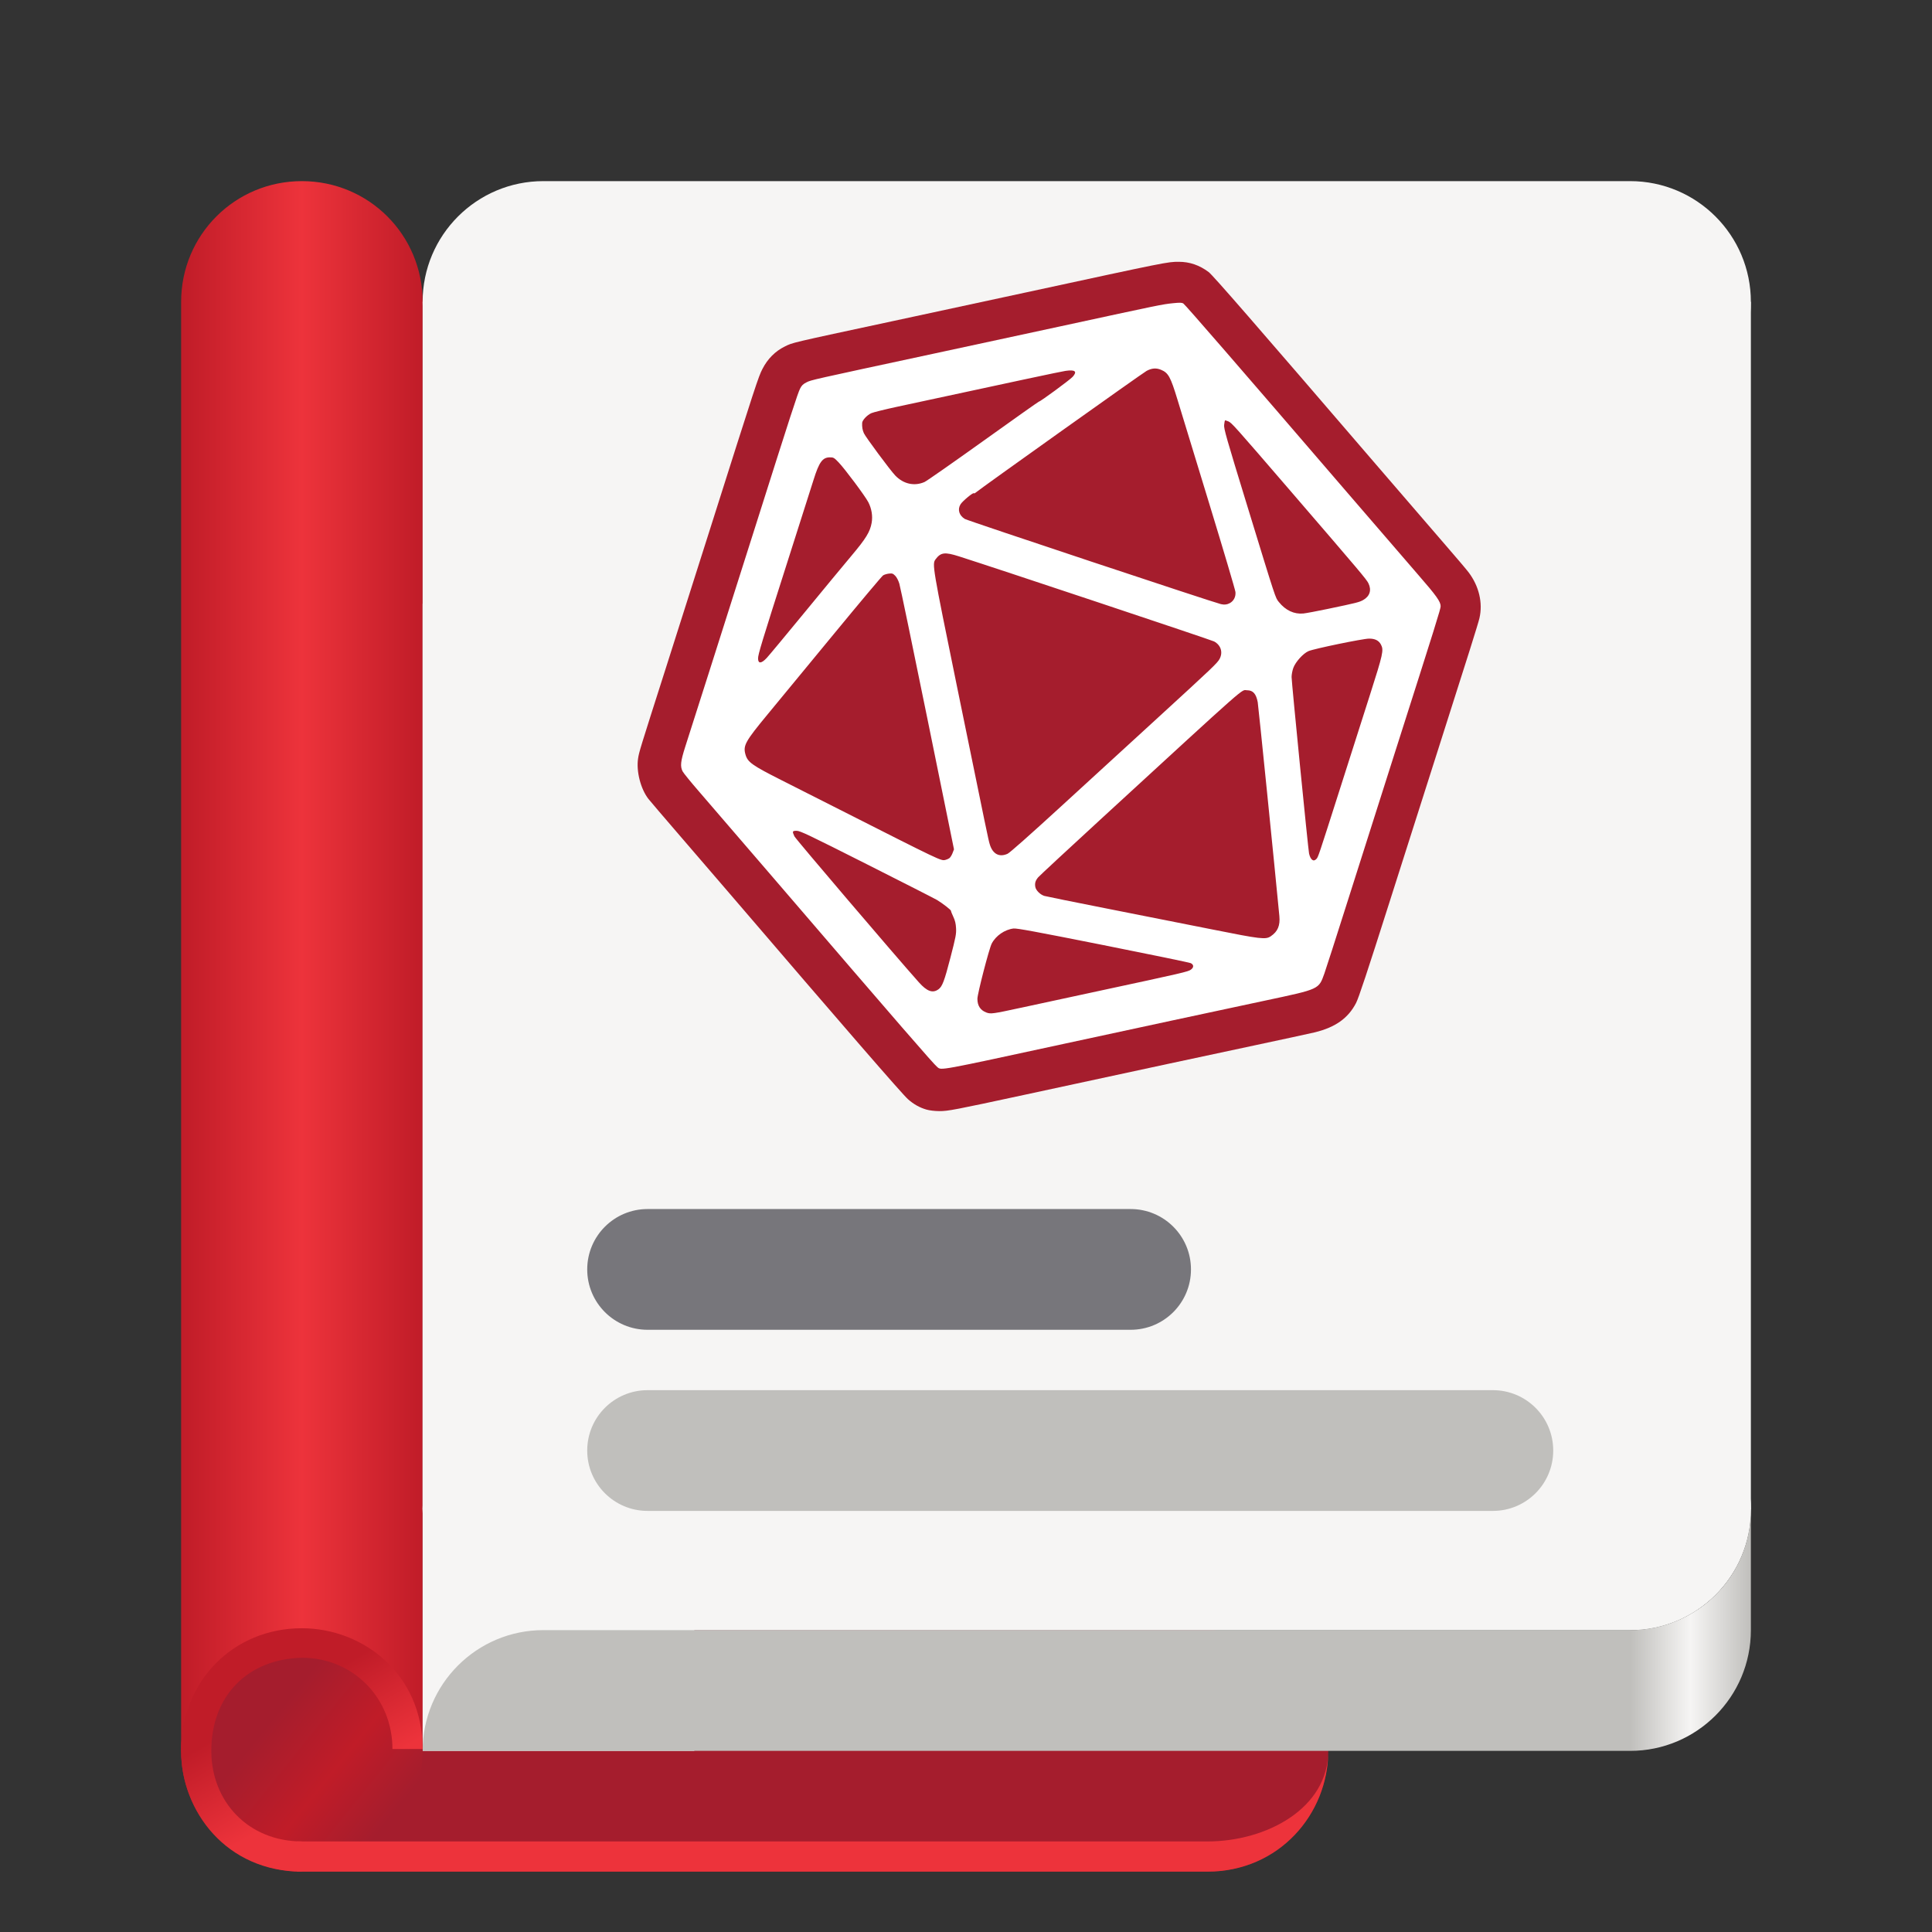 <?xml version="1.0" encoding="UTF-8" standalone="no"?>
<svg
   height="128px"
   viewBox="0 0 128 128"
   width="128px"
   version="1.1"
   id="svg45"
   inkscape:export-xdpi="96"
   inkscape:export-ydpi="96"
   inkscape:version="1.3.1 (91b66b0783, 2023-11-16)"
   xml:space="preserve"
   xmlns:inkscape="http://www.inkscape.org/namespaces/inkscape"
   xmlns:sodipodi="http://sodipodi.sourceforge.net/DTD/sodipodi-0.dtd"
   xmlns="http://www.w3.org/2000/svg"
   xmlns:svg="http://www.w3.org/2000/svg"><rect x="0" y="0" width="128" height="128" fill="#333333" stroke="none"/><defs
     id="defs45" /><sodipodi:namedview
     id="namedview45"
     pagecolor="#505050"
     bordercolor="#ffffff"
     borderopacity="1"
     inkscape:showpageshadow="0"
     inkscape:pageopacity="0"
     inkscape:pagecheckerboard="1"
     inkscape:deskcolor="#d1d1d1"
     inkscape:current-layer="svg45"
     inkscape:zoom="4"
     inkscape:cx="80.125"
     inkscape:cy="73.875"
     inkscape:window-width="1920"
     inkscape:window-height="1011"
     inkscape:window-x="0"
     inkscape:window-y="0"
     inkscape:window-maximized="1" /><filter
     id="a"
     height="1"
     width="1"
     x="0"
     y="0"><feColorMatrix
       color-interpolation-filters="sRGB"
       values="0 0 0 0 1 0 0 0 0 1 0 0 0 0 1 0 0 0 1 0"
       id="feColorMatrix1" /></filter><linearGradient
     id="b"
     gradientUnits="userSpaceOnUse"
     x1="12"
     x2="28"
     y1="72"
     y2="72"><stop
       offset="0"
       stop-color="#c64600"
       id="stop1"
       style="stop-color:#c01c28;stop-opacity:1;" /><stop
       offset="0.5"
       stop-color="#ff8a21"
       id="stop2"
       style="stop-color:#ed333b;stop-opacity:1;" /><stop
       offset="1"
       stop-color="#e66100"
       id="stop3"
       style="stop-color:#c01c28;stop-opacity:1;" /></linearGradient><linearGradient
     id="c"
     gradientUnits="userSpaceOnUse"
     x1="108"
     x2="116"
     y1="106"
     y2="106"><stop
       offset="0"
       stop-color="#c0bfbc"
       id="stop4" /><stop
       offset="0.5"
       stop-color="#f6f5f4"
       id="stop5" /><stop
       offset="1"
       stop-color="#c0bfbc"
       id="stop6" /></linearGradient><linearGradient
     id="d"
     gradientTransform="matrix(-0 -1 1 -0 300 100)"
     gradientUnits="userSpaceOnUse"
     x1="-20.007"
     x2="-13.147"
     y1="-272.836"
     y2="-281.373"><stop
       offset="0.07"
       stop-color="#c64600"
       id="stop7"
       style="stop-color:#a51d2d;stop-opacity:1;" /><stop
       offset="0.514"
       stop-color="#c64600"
       id="stop8"
       style="stop-color:#c01c28;stop-opacity:1;" /><stop
       offset="1"
       stop-color="#8a3000"
       id="stop9"
       style="stop-color:#a51d2d;stop-opacity:1;" /></linearGradient><linearGradient
     id="e"
     gradientTransform="matrix(0.941 0 0 0.941 1.224 -151.281)"
     gradientUnits="userSpaceOnUse"
     x1="18.367"
     x2="21.996"
     y1="280.539"
     y2="286.825"><stop
       offset="0"
       stop-color="#c64600"
       id="stop10"
       style="stop-color:#c01c28;stop-opacity:1;" /><stop
       offset="1"
       stop-color="#ff7800"
       id="stop11"
       style="stop-color:#ed333b;stop-opacity:1;" /></linearGradient><mask
     id="f"><g
       filter="url(#a)"
       id="g11"><rect
         fill-opacity="0.303"
         height="153.6"
         width="153.6"
         x="-12.8"
         y="-12.8"
         id="rect11" /></g></mask><clipPath
     id="g"><rect
       height="152"
       width="192"
       id="rect12" /></clipPath><mask
     id="h"><g
       filter="url(#a)"
       id="g13"><rect
         fill-opacity="0.303"
         height="153.6"
         width="153.6"
         x="-12.8"
         y="-12.8"
         id="rect13" /></g></mask><clipPath
     id="i"><rect
       height="152"
       width="192"
       id="rect14" /></clipPath><path
     d="m 20 108 h 60 c 4.418 0 8 3.582 8 8 s -3.582 8 -8 8 h -60 c -4.418 0 -8 -3.582 -8 -8 s 3.582 -8 8 -8 z m 0 0"
     fill="#c64600"
     id="path14"
     style="fill:#a51d2d;fill-opacity:1" /><path
     d="m 20 12 c 4.434 0 8 3.566 8 8 v 96 h -16 v -96 c 0 -4.434 3.566 -8 8 -8 z m 0 0"
     fill="url(#b)"
     id="path15" /><g
     fill="#f6f5f4"
     id="g18"><path
       d="m 28 40 h 18 v 76 h -18 z m 0 0"
       id="path16" /><path
       d="m 36 92 h 72 c 4.418 0 8 3.582 8 8 s -3.582 8 -8 8 h -72 c -4.418 0 -8 -3.582 -8 -8 s 3.582 -8 8 -8 z m 0 0"
       id="path17" /><path
       d="m 28 20 h 88 v 80 h -88 z m 0 0"
       id="path18" /></g><path
     d="m 36 12 h 72 c 4.418 0 8 3.582 8 8 s -3.582 8 -8 8 h -72 c -4.418 0 -8 -3.582 -8 -8 s 3.582 -8 8 -8 z m 0 0"
     fill="#f6f5f4"
     id="path21" /><path
     d="m 36 92 h 72 c 4.418 0 8 3.582 8 8 s -3.582 8 -8 8 h -72 c -4.418 0 -8 -3.582 -8 -8 s 3.582 -8 8 -8 z m 0 0"
     fill="#f6f5f4"
     id="path22" /><path
     d="m 116 100 c 0 4.434 -3.566 8 -8 8 h -72 c -4.418 0 -8 3.582 -8 8 h 80 c 4.418 0 8 -3.582 8 -8 z m 0 0"
     fill="url(#c)"
     id="path23" /><path
     d="m 20 108 c 4.418 0 8 3.582 8 8 s -3.582 8 -8 8 s -8 -3.582 -8 -8 s 3.582 -8 8 -8 z m 0 0"
     fill="url(#d)"
     id="path24" /><path
     d="m 20 107.875 c -4.531 0 -8 3.488 -8 8.125 c 0 4 3 8 8 8 v -2 c -3.523 0 -6 -2.617 -6 -6 c 0 -3.652 2.414 -6.094 6.012 -6.168 c 3.383 0 5.988 2.66 5.988 6.043 h 2 c 0 -5 -3.984 -8 -8 -8 z m 0 0"
     fill="url(#e)"
     id="path25" /><path
     d="m 19.684 122 h 60.316 c 3.895 0 8 -2.18 8 -6 c 0 4.188 -3.258 8 -8 8 h -60.316 z m 0 0"
     fill="#ff7800"
     id="path26"
     style="fill:#ed333b;fill-opacity:1" /><g
     mask="url(#f)"
     id="g43"><g
       clip-path="url(#g)"
       transform="matrix(1 0 0 1 -8 -16)"
       id="g42"><path
         d="m 168.469 26 c -0.055 0.004 -0.109 0.012 -0.164 0.031 c -0.012 0.008 -0.027 0.016 -0.043 0.02 c -0.051 0.023 -0.098 0.055 -0.137 0.094 l -0.004 0.004 h -0.004 c -0.035 0.039 -0.066 0.086 -0.09 0.141 c -0.008 0.012 -0.016 0.027 -0.02 0.047 c -0.02 0.051 -0.031 0.105 -0.035 0.16 v 0.004 v 0.004 c 0.004 0.055 0.016 0.113 0.035 0.164 c 0.008 0.016 0.012 0.031 0.02 0.047 c 0.023 0.047 0.051 0.094 0.09 0.137 l 0.004 0.004 l 2.062 2.031 c 0.199 0.195 0.48 0.172 0.676 -0.027 c 0.195 -0.195 0.141 -0.59 0.141 -0.859 v -1 h 5 v 1 c 0 0.219 -0.051 0.688 0.145 0.883 c 0.195 0.195 0.512 0.199 0.707 0.004 l 2.062 -2.031 c 0.195 -0.195 0.199 -0.512 0.004 -0.707 c -0.098 -0.098 -0.234 -0.152 -0.375 -0.145 c -0.016 -0.004 -0.027 -0.004 -0.043 -0.004 z m 0 0"
         id="path42" /></g></g><g
     mask="url(#h)"
     id="g45"><g
       clip-path="url(#i)"
       transform="matrix(1 0 0 1 -8 -16)"
       id="g44"><path
         d="m 181 24.527 c 0.004 0.055 0.016 0.109 0.035 0.164 c 0.004 0.012 0.012 0.027 0.02 0.043 c 0.023 0.051 0.055 0.094 0.09 0.137 l 0.004 0.004 v 0.004 c 0.043 0.039 0.09 0.07 0.141 0.09 c 0.012 0.008 0.031 0.016 0.047 0.02 c 0.051 0.023 0.105 0.035 0.16 0.035 h 0.004 c 0.059 0 0.113 -0.012 0.168 -0.031 c 0.016 -0.008 0.031 -0.016 0.043 -0.02 c 0.051 -0.023 0.094 -0.055 0.137 -0.09 l 0.008 -0.004 v -0.004 l 2.031 -2.062 c 0.195 -0.195 0.172 -0.477 -0.027 -0.672 c -0.195 -0.195 -0.59 -0.141 -0.859 -0.141 h -1 v -3 h 1 c 0.219 0 0.688 0.051 0.883 -0.145 c 0.195 -0.195 0.199 -0.512 0.004 -0.707 l -2.031 -2.062 c -0.195 -0.195 -0.512 -0.199 -0.707 -0.004 c -0.098 0.098 -0.152 0.234 -0.145 0.375 c -0.004 0.016 -0.004 0.027 -0.004 0.043 v 8.027 h -0.004 z m 0 0"
         id="path43" /></g></g><path
     style="fill:#a51d2d;fill-opacity:1;stroke-width:0.244"
     d="M 61.381,73.513 C 60.931,73.384 60.527,73.157 60.153,72.823 59.763,72.476 55.987,68.121 48.338,59.198 47.584,58.319 46.107,56.602 45.055,55.383 44.004,54.164 43.062,53.061 42.961,52.932 c -0.517,-0.664 -0.817,-1.841 -0.686,-2.683 0.069,-0.442 0.095,-0.527 1.826,-5.947 0.69,-2.16 2.002,-6.288 2.917,-9.173 3.098,-9.772 3.222,-10.151 3.494,-10.682 0.346,-0.674 0.845,-1.176 1.483,-1.491 0.537,-0.265 0.296,-0.209 7.169,-1.684 2.607,-0.56 6.609,-1.422 8.893,-1.916 9.282,-2.008 9.304,-2.012 10.043,-2.011 0.722,9.07e-4 1.363,0.221 1.974,0.677 0.278,0.208 3.013,3.353 11.258,12.945 1.812,2.108 3.839,4.459 4.504,5.225 0.665,0.766 1.322,1.54 1.459,1.722 0.694,0.915 0.959,2.036 0.72,3.048 -0.092,0.389 -0.699,2.318 -2.719,8.642 -0.705,2.206 -2.168,6.8 -3.252,10.207 -1.462,4.598 -2.03,6.311 -2.203,6.643 -0.525,1.009 -1.369,1.608 -2.736,1.942 -0.262,0.064 -2.194,0.481 -4.292,0.928 -3.397,0.722 -6.283,1.342 -14.924,3.207 -4.631,0.999 -5.091,1.087 -5.657,1.083 -0.308,-0.002 -0.65,-0.043 -0.852,-0.101 z"
     id="path34" /><path
     style="fill:#ffffff;fill-opacity:1;stroke-width:1.044;stroke:none;stroke-opacity:1;stroke-dasharray:none;stroke-linejoin:bevel;stroke-linecap:round"
     d="M 62.098,70.694 C 61.858,70.504 59.703,68.018 51.234,58.158 49.061,55.628 46.844,53.053 46.308,52.436 c -0.536,-0.617 -1.023,-1.216 -1.082,-1.33 -0.171,-0.332 -0.136,-0.66 0.169,-1.619 0.152,-0.476 0.844,-2.646 1.539,-4.822 0.694,-2.175 2.087,-6.556 3.094,-9.734 2.393,-7.553 2.82,-8.867 2.981,-9.187 0.106,-0.21 0.196,-0.297 0.426,-0.414 0.31,-0.157 0.247,-0.143 8.432,-1.901 2.499,-0.537 6.249,-1.345 8.332,-1.796 6.712,-1.454 6.787,-1.469 7.53,-1.546 0.425,-0.044 0.572,-0.04 0.666,0.016 0.12,0.071 3.743,4.25 10.716,12.359 1.99,2.314 4.168,4.839 4.84,5.611 1.217,1.397 1.495,1.787 1.495,2.093 0,0.177 -0.304,1.151 -3.02,9.661 -1.019,3.194 -2.449,7.688 -3.177,9.987 -0.728,2.299 -1.406,4.406 -1.505,4.682 -0.383,1.061 -0.301,1.024 -3.912,1.793 -3.251,0.692 -8.775,1.879 -13.213,2.839 -8.557,1.851 -8.236,1.792 -8.521,1.567 z m 5.519,-3.922 c 0.849,-0.184 3.184,-0.687 5.19,-1.119 5.589,-1.201 5.898,-1.273 6.09,-1.41 0.205,-0.146 0.204,-0.325 -0.003,-0.431 -0.077,-0.04 -2.69,-0.58 -5.807,-1.2 -4.483,-0.892 -5.723,-1.121 -5.937,-1.096 -0.584,0.068 -1.181,0.482 -1.447,1.001 -0.174,0.339 -0.946,3.321 -0.947,3.655 -7.28e-4,0.461 0.198,0.763 0.599,0.912 0.282,0.105 0.433,0.084 2.262,-0.313 z m -5.442,-1.227 c 0.256,-0.187 0.391,-0.544 0.792,-2.093 0.359,-1.388 0.395,-1.575 0.374,-1.957 -0.017,-0.312 -0.065,-0.509 -0.182,-0.757 -0.088,-0.185 -0.157,-0.361 -0.153,-0.392 0.006,-0.059 -0.53,-0.477 -0.914,-0.713 -0.123,-0.076 -2.211,-1.14 -4.639,-2.364 -3.892,-1.963 -4.444,-2.226 -4.671,-2.226 -0.291,0 -0.304,0.031 -0.151,0.365 0.082,0.177 6.625,7.853 8.246,9.672 0.539,0.605 0.919,0.741 1.299,0.463 z m 22.022,-3.519 c 0.457,-0.31 0.624,-0.705 0.564,-1.335 -0.28,-2.959 -1.392,-13.953 -1.433,-14.167 -0.106,-0.56 -0.313,-0.792 -0.704,-0.792 -0.426,0 0.37,-0.702 -9.621,8.474 -2.237,2.055 -4.137,3.818 -4.222,3.919 -0.184,0.219 -0.234,0.391 -0.188,0.641 0.042,0.225 0.327,0.508 0.595,0.59 0.108,0.033 2.002,0.416 4.208,0.851 2.206,0.435 5.324,1.052 6.929,1.373 3.235,0.646 3.528,0.68 3.872,0.447 z m -21.312,-5.159 c 0.066,-0.043 0.165,-0.195 0.22,-0.337 l 0.099,-0.259 -1.755,-8.622 c -0.965,-4.742 -1.805,-8.784 -1.866,-8.982 -0.067,-0.219 -0.176,-0.425 -0.277,-0.526 -0.146,-0.146 -0.195,-0.163 -0.415,-0.138 -0.137,0.015 -0.311,0.069 -0.387,0.119 -0.076,0.05 -1.547,1.801 -3.268,3.892 -1.721,2.091 -3.681,4.468 -4.354,5.283 -1.512,1.829 -1.659,2.094 -1.494,2.686 0.143,0.512 0.433,0.719 2.381,1.703 0.956,0.483 2.685,1.357 3.842,1.943 6.768,3.429 6.722,3.406 7.013,3.345 0.077,-0.016 0.195,-0.065 0.261,-0.108 z m 24.332,0.04 c 0.12,-0.133 0.121,-0.134 1.522,-4.527 0.66,-2.067 1.57,-4.92 2.023,-6.34 0.871,-2.728 0.922,-2.962 0.733,-3.328 -0.142,-0.276 -0.392,-0.403 -0.791,-0.402 -0.404,3.67e-4 -3.644,0.669 -4.012,0.828 -0.35,0.151 -0.855,0.707 -1.004,1.107 -0.065,0.173 -0.117,0.446 -0.117,0.612 0,0.333 1.102,11.46 1.158,11.695 0.101,0.424 0.297,0.566 0.487,0.355 z M 66.755,56.564 c 0.146,-0.066 1.457,-1.227 3.535,-3.131 1.816,-1.664 4.716,-4.321 6.445,-5.903 3.649,-3.342 3.927,-3.607 4.072,-3.886 0.227,-0.437 0.076,-0.905 -0.371,-1.147 -0.182,-0.098 -14.332,-4.818 -16.886,-5.632 -0.958,-0.305 -1.221,-0.273 -1.567,0.191 -0.234,0.314 -0.206,0.48 1.419,8.422 2.033,9.936 2.073,10.127 2.171,10.455 0.193,0.648 0.63,0.882 1.183,0.631 z M 50.79,43.6 c 0.144,-0.154 1.273,-1.511 2.509,-3.016 1.235,-1.505 2.64,-3.203 3.121,-3.774 0.95,-1.128 1.226,-1.578 1.33,-2.174 0.078,-0.446 -9.07e-4,-0.935 -0.22,-1.362 -0.204,-0.398 -1.57,-2.229 -1.978,-2.65 -0.291,-0.301 -0.329,-0.323 -0.571,-0.323 -0.485,0 -0.713,0.313 -1.08,1.487 -0.116,0.37 -0.904,2.845 -1.751,5.498 -1.697,5.315 -1.926,6.066 -1.926,6.335 0,0.36 0.214,0.352 0.566,-0.022 z m 37.193,-3.261 c 1.896,-0.396 2.078,-0.442 2.334,-0.588 0.437,-0.249 0.564,-0.653 0.347,-1.102 -0.128,-0.265 -0.511,-0.718 -5.156,-6.111 -3.748,-4.35 -3.908,-4.53 -4.132,-4.623 -0.109,-0.046 -0.209,-0.074 -0.22,-0.062 -0.012,0.012 -0.035,0.145 -0.053,0.295 -0.029,0.246 0.131,0.806 1.543,5.408 1.913,6.238 1.847,6.038 2.083,6.331 0.446,0.554 1.012,0.818 1.628,0.758 0.17,-0.017 0.902,-0.154 1.627,-0.306 z M 81.472,39.962 c 0.265,-0.142 0.409,-0.422 0.38,-0.739 -0.013,-0.139 -0.799,-2.79 -1.747,-5.891 -0.948,-3.101 -1.89,-6.181 -2.091,-6.845 -0.465,-1.527 -0.606,-1.785 -1.096,-1.989 -0.314,-0.131 -0.608,-0.109 -0.949,0.072 -0.249,0.132 -11.049,7.822 -11.329,8.067 -0.049,0.043 -0.104,0.062 -0.124,0.042 -0.055,-0.055 -0.75,0.524 -0.878,0.731 -0.213,0.344 -0.096,0.741 0.286,0.973 0.186,0.113 16.479,5.532 16.964,5.642 0.234,0.053 0.401,0.035 0.586,-0.064 z M 61.255,31.932 c 0.137,-0.06 1.889,-1.285 3.895,-2.721 2.005,-1.436 3.662,-2.607 3.68,-2.603 0.071,0.017 2.05,-1.437 2.237,-1.643 0.322,-0.357 0.165,-0.487 -0.476,-0.393 -0.31,0.045 -3.382,0.7 -11.094,2.364 -0.84,0.181 -1.636,0.377 -1.767,0.436 -0.278,0.123 -0.601,0.465 -0.61,0.646 -0.013,0.274 0.02,0.471 0.115,0.685 0.108,0.245 1.742,2.449 2.072,2.795 0.544,0.571 1.273,0.733 1.949,0.434 z"
     id="path33" /><path
     d="m 42.905,80.102 h 32 c 2.211,0 4,1.789 4,4 0,2.211 -1.789,4 -4,4 h -32 c -2.211,0 -4,-1.789 -4,-4 0,-2.211 1.789,-4 4,-4 z m 0,0"
     fill="#77767b"
     id="path40" /><path
     d="m 42.905,92.102 h 56 c 2.211,0 4,1.789 4,4 0,2.211 -1.789,4 -4,4 h -56 c -2.211,0 -4,-1.789 -4,-4 0,-2.211 1.789,-4 4,-4 z m 0,0"
     fill="#c0bfbc"
     id="path41" /></svg>
